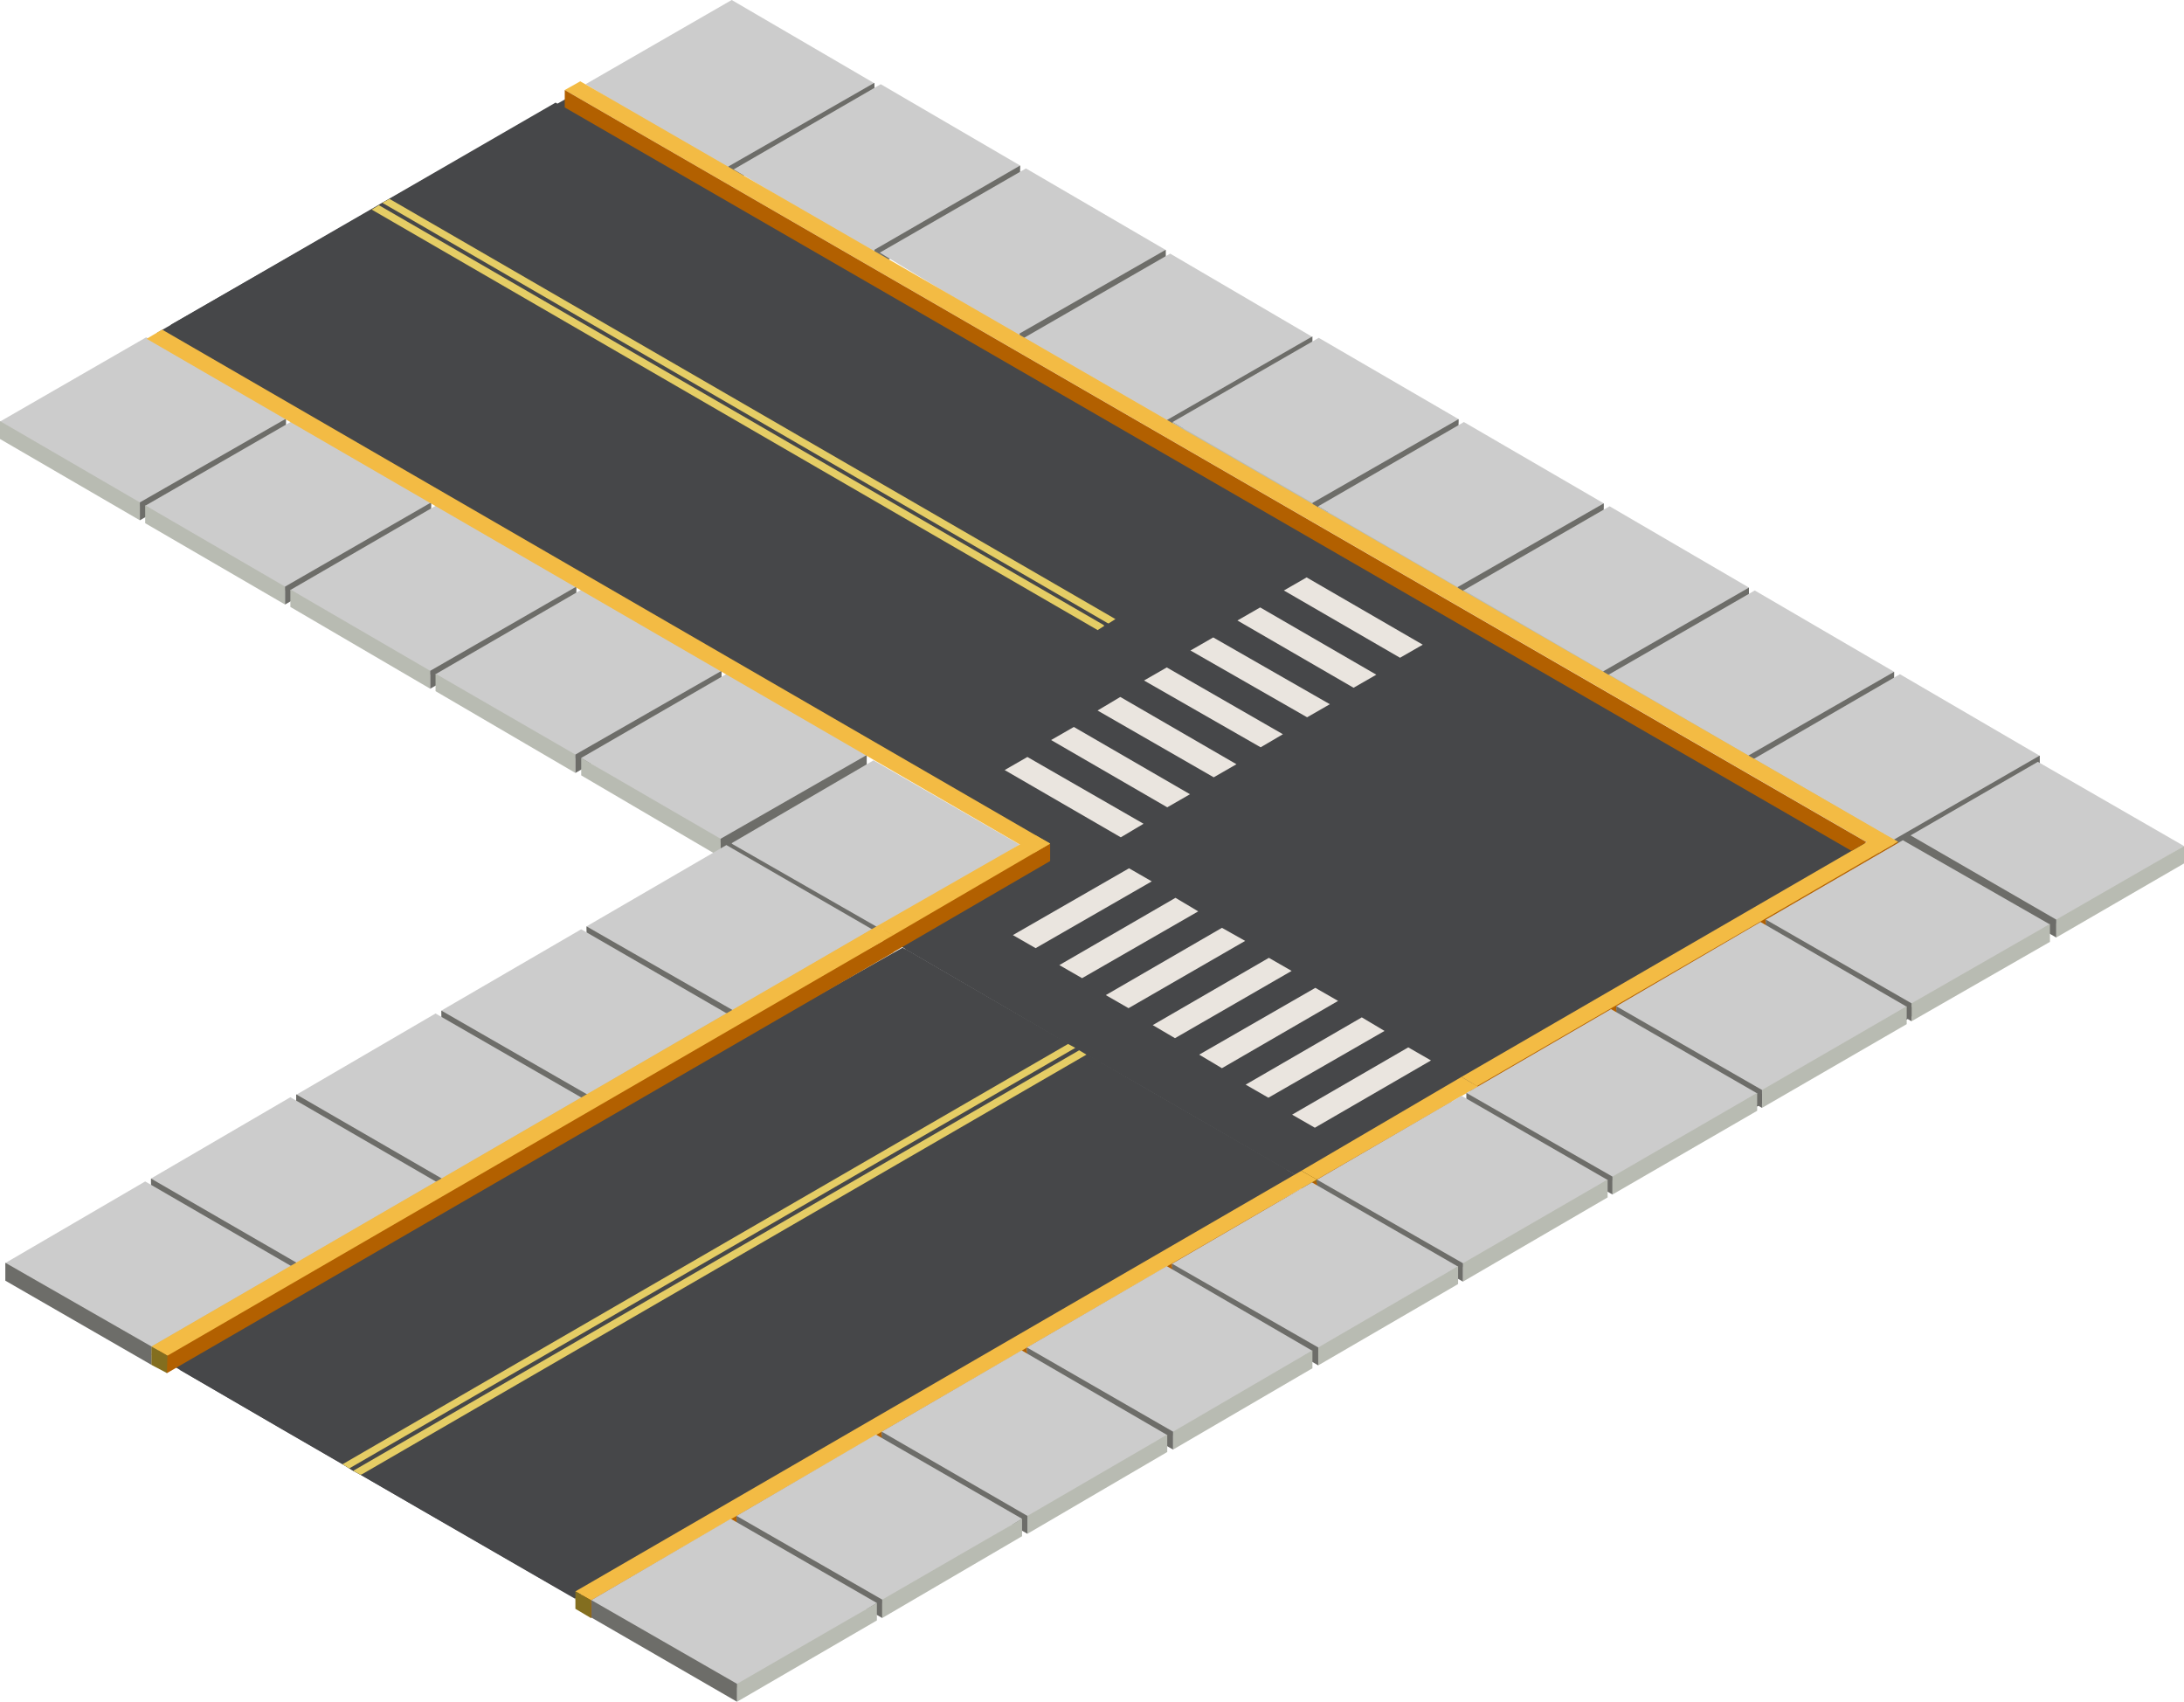 <svg id="Слой_1" data-name="Слой 1" xmlns="http://www.w3.org/2000/svg" viewBox="0 0 45.13 35.17"><defs><style>.cls-1{fill:#ccc;}.cls-2{fill:#6d6d69;}.cls-3{fill:#b8bbb2;}.cls-4{fill:#464749;}.cls-5{fill:#e5cd65;}.cls-6{fill:#b26000;}.cls-7{fill:#f3bb44;}.cls-8{fill:#836e1f;}.cls-9{fill:#eae5df;}</style></defs><polygon class="cls-1" points="12.1 1.74 15.03 3.52 18.05 1.78 18.05 1.71 15.12 0 12.1 1.74"/><polygon class="cls-2" points="15.05 3.44 15.05 3.82 18.07 2.08 18.07 1.71 15.05 3.44"/><polygon class="cls-1" points="15.16 3.5 18.07 5.24 21.08 3.49 21.08 3.42 18.2 1.74 15.16 3.5"/><polygon class="cls-2" points="18.07 5.16 18.07 5.53 21.08 3.79 21.08 3.42 18.07 5.16"/><polygon class="cls-1" points="18.18 5.22 21.07 6.97 24.08 5.23 24.08 5.16 21.2 3.48 18.18 5.22"/><polygon class="cls-2" points="21.07 6.89 21.07 7.27 24.09 5.53 24.09 5.16 21.07 6.89"/><polygon class="cls-1" points="21.16 6.98 24.09 8.76 27.1 7.02 27.1 6.95 24.18 5.24 21.16 6.98"/><polygon class="cls-2" points="24.11 8.68 24.11 9.05 27.12 7.31 27.12 6.95 24.11 8.68"/><polygon class="cls-1" points="24.23 8.72 27.12 10.47 30.14 8.73 30.14 8.66 27.25 6.98 24.23 8.72"/><polygon class="cls-3" points="24.23 9.08 24.23 8.72 27.12 10.39 27.12 10.77 24.23 9.08"/><polygon class="cls-2" points="27.12 10.39 27.12 10.77 30.14 9.02 30.14 8.66 27.12 10.39"/><polygon class="cls-1" points="27.24 10.46 30.12 12.21 33.14 10.47 33.14 10.4 30.25 8.72 27.24 10.46"/><polygon class="cls-3" points="27.24 10.82 27.24 10.46 30.12 12.13 30.13 12.5 27.24 10.82"/><polygon class="cls-2" points="30.12 12.13 30.13 12.5 33.14 10.76 33.14 10.4 30.12 12.13"/><polygon class="cls-1" points="30.24 12.2 33.13 13.95 36.14 12.21 36.14 12.14 33.26 10.46 30.24 12.2"/><polygon class="cls-3" points="30.24 12.56 30.24 12.19 33.13 13.87 33.13 14.24 30.24 12.56"/><polygon class="cls-2" points="33.13 13.87 33.13 14.24 36.14 12.5 36.14 12.14 33.13 13.87"/><polygon class="cls-1" points="33.24 13.94 36.13 15.69 39.14 13.95 39.14 13.88 36.26 12.2 33.24 13.94"/><polygon class="cls-3" points="33.24 14.3 33.24 13.93 36.13 15.61 36.13 15.98 33.24 14.3"/><polygon class="cls-2" points="36.13 15.61 36.13 15.98 39.14 14.24 39.14 13.88 36.13 15.61"/><polygon class="cls-1" points="36.24 15.68 39.13 17.43 42.14 15.68 42.14 15.61 39.26 13.93 36.24 15.68"/><polygon class="cls-3" points="36.24 16.04 36.24 15.67 39.13 17.35 39.13 17.72 36.24 16.04"/><polygon class="cls-2" points="39.13 17.35 39.13 17.72 42.15 15.98 42.15 15.61 39.13 17.35"/><polygon class="cls-4" points="3.24 6.88 18.24 15.57 18.39 15.49 21.41 13.74 22.68 13.01 22.83 12.93 22.9 12.88 22.91 12.88 23.05 12.79 23.05 12.79 24.34 12.05 26.51 10.78 26.66 10.7 11.48 2.12 3.24 6.88"/><polygon class="cls-4" points="3.53 6.71 21.7 17.79 33.71 24.37 42.09 19.5 11.68 2.05 8.05 4.11 8.05 4.11 7.9 4.19 7.83 4.24 7.68 4.33 3.53 6.71"/><polygon class="cls-5" points="7.9 4.19 22.88 12.87 22.9 12.88 22.9 12.88 22.91 12.88 23.05 12.79 23.05 12.79 23.05 12.79 23.03 12.78 8.05 4.11 8.05 4.11 7.9 4.19"/><polygon class="cls-5" points="7.68 4.33 22.65 13 22.67 13.01 22.68 13.02 22.82 12.93 22.82 12.93 22.82 12.93 22.8 12.91 7.83 4.24 7.68 4.33"/><polygon class="cls-1" points="0 8.71 2.89 10.46 5.9 8.72 5.9 8.65 3.02 6.97 0 8.71"/><polygon class="cls-3" points="0 9.07 0 8.7 2.89 10.38 2.89 10.75 0 9.07"/><polygon class="cls-2" points="2.89 10.38 2.89 10.75 5.91 9.01 5.91 8.65 2.89 10.38"/><polygon class="cls-1" points="3 10.45 5.89 12.2 8.91 10.46 8.91 10.39 6.02 8.71 3 10.45"/><polygon class="cls-3" points="3 10.81 3 10.44 5.89 12.12 5.89 12.49 3 10.81"/><polygon class="cls-2" points="5.89 12.12 5.89 12.49 8.91 10.75 8.91 10.38 5.89 12.12"/><polygon class="cls-1" points="6 12.19 8.89 13.94 11.91 12.19 11.91 12.12 9.02 10.44 6 12.19"/><polygon class="cls-3" points="6 12.54 6 12.18 8.89 13.86 8.89 14.23 6 12.54"/><polygon class="cls-2" points="8.89 13.86 8.89 14.23 11.91 12.49 11.91 12.12 8.89 13.86"/><polygon class="cls-1" points="9 13.93 11.89 15.67 14.91 13.93 14.91 13.86 12.02 12.18 9 13.93"/><polygon class="cls-3" points="9 14.28 9 13.92 11.89 15.59 11.89 15.97 9 14.28"/><polygon class="cls-2" points="11.89 15.59 11.89 15.97 14.91 14.23 14.91 13.86 11.89 15.59"/><polygon class="cls-1" points="12.01 15.66 14.89 17.41 17.91 15.67 17.91 15.6 15.02 13.92 12.01 15.66"/><polygon class="cls-3" points="12.01 16.02 12.01 15.66 14.89 17.33 14.89 17.71 12.01 16.02"/><polygon class="cls-2" points="14.89 17.33 14.89 17.71 17.91 15.96 17.91 15.6 14.89 17.33"/><polygon class="cls-1" points="21.07 17.45 18.14 19.23 15.12 17.49 15.12 17.42 18.05 15.71 21.07 17.45"/><polygon class="cls-2" points="18.12 19.15 18.12 19.52 15.1 17.78 15.1 17.42 18.12 19.15"/><polygon class="cls-4" points="38.55 17.43 26.89 24.34 26.74 24.26 23.71 22.51 22.45 21.79 22.3 21.7 22.22 21.65 22.22 21.65 22.07 21.57 22.07 21.57 20.79 20.82 18.61 19.55 18.46 19.47 30.14 12.92 38.55 17.43"/><polygon class="cls-4" points="37.24 18.18 26.62 24.16 26.6 24.17 22.45 21.78 22.3 21.7 22.22 21.65 22.08 21.56 22.07 21.56 18.71 19.61 18.74 19.6 29.57 13.19 37.24 18.18"/><polygon class="cls-6" points="21.7 17.43 18.13 19.29 18.13 19.29 18.13 19.29 18.45 19.68 21.7 17.79 21.7 17.43"/><polygon class="cls-7" points="21.4 17.26 18.13 19.13 18.13 19.13 18.13 19.14 18.45 19.32 18.46 19.32 21.7 17.43 21.4 17.26"/><polygon class="cls-6" points="30.43 22.75 39.22 17.77 39.22 17.39 30.43 22.34 30.43 22.75"/><path class="cls-6" d="M57.75,55,54.63,56.8h0l.32.39,2.79-1.62C57.74,55.39,57.74,55.2,57.75,55Z" transform="translate(-27.74 -32.46)"/><polygon class="cls-7" points="30.52 22.44 39.22 17.39 38.9 17.21 30.2 22.25 30.52 22.44"/><polygon class="cls-7" points="30.2 22.25 26.89 24.19 26.89 24.19 26.89 24.19 27.21 24.37 27.21 24.37 30.54 22.45 30.2 22.25"/><polygon class="cls-8" points="26.89 24.19 27.21 24.37 27.21 24.74 26.89 24.55 26.89 24.19"/><polygon class="cls-1" points="45.13 17.48 42.49 19.08 39.48 17.34 39.48 17.26 42.11 15.74 45.13 17.48"/><polygon class="cls-3" points="45.13 17.84 45.13 17.48 42.49 19 42.49 19.37 45.13 17.84"/><polygon class="cls-2" points="42.49 19 42.49 19.37 39.48 17.63 39.48 17.26 42.49 19"/><polygon class="cls-1" points="42.36 19.1 39.5 20.81 36.49 19.07 36.49 19 39.32 17.36 42.36 19.1"/><polygon class="cls-3" points="42.36 19.46 42.36 19.09 39.5 20.73 39.5 21.1 42.36 19.46"/><polygon class="cls-2" points="39.5 20.73 39.5 21.1 36.49 19.36 36.49 19 39.5 20.73"/><polygon class="cls-1" points="39.4 20.8 36.41 22.6 33.4 20.86 33.4 20.79 36.38 19.05 39.4 20.8"/><polygon class="cls-3" points="39.4 21.16 39.4 20.79 36.41 22.52 36.41 22.89 39.4 21.16"/><polygon class="cls-2" points="36.41 22.52 36.41 22.89 33.4 21.15 33.4 20.79 36.41 22.52"/><polygon class="cls-1" points="36.31 22.59 33.32 24.39 30.31 22.65 30.31 22.58 33.29 20.85 36.31 22.59"/><polygon class="cls-3" points="36.31 22.95 36.31 22.58 33.32 24.31 33.32 24.68 36.31 22.95"/><polygon class="cls-2" points="33.32 24.31 33.32 24.68 30.3 22.94 30.3 22.58 33.32 24.31"/><polygon class="cls-1" points="33.22 24.38 30.23 26.18 27.22 24.44 27.22 24.37 30.2 22.64 33.22 24.38"/><polygon class="cls-3" points="33.22 24.74 33.22 24.37 30.23 26.1 30.23 26.48 33.22 24.74"/><polygon class="cls-2" points="30.23 26.1 30.23 26.48 27.21 24.73 27.21 24.37 30.23 26.1"/><polygon class="cls-1" points="18.02 19.2 15.14 20.95 12.12 19.21 12.12 19.14 15.01 17.46 18.02 19.2"/><polygon class="cls-3" points="18.02 19.56 18.02 19.2 15.14 20.87 15.14 21.24 18.02 19.56"/><polygon class="cls-2" points="15.14 20.87 15.14 21.24 12.12 19.5 12.12 19.14 15.14 20.87"/><polygon class="cls-1" points="15.02 20.94 12.13 22.69 9.12 20.95 9.12 20.88 12.01 19.2 15.02 20.94"/><polygon class="cls-3" points="15.02 21.3 15.02 20.93 12.13 22.61 12.13 22.98 15.02 21.3"/><polygon class="cls-2" points="12.13 22.61 12.13 22.98 9.12 21.24 9.12 20.88 12.13 22.61"/><polygon class="cls-1" points="12.02 22.68 9.13 24.43 6.12 22.69 6.12 22.62 9 20.94 12.02 22.68"/><polygon class="cls-3" points="12.02 23.04 12.02 22.67 9.13 24.35 9.13 24.72 12.02 23.04"/><polygon class="cls-2" points="9.13 24.35 9.13 24.72 6.12 22.98 6.12 22.61 9.13 24.35"/><polygon class="cls-1" points="9.02 24.42 6.13 26.17 3.12 24.43 3.12 24.35 6 22.67 9.02 24.42"/><polygon class="cls-3" points="9.02 24.77 9.02 24.41 6.13 26.09 6.13 26.46 9.02 24.77"/><polygon class="cls-2" points="6.13 26.09 6.13 26.46 3.12 24.72 3.12 24.35 6.13 26.09"/><polygon class="cls-1" points="6.02 26.16 3.13 27.9 0.12 26.16 0.12 26.09 3 24.41 6.02 26.16"/><polygon class="cls-3" points="6.02 26.51 6.02 26.15 3.13 27.82 3.13 28.2 6.02 26.51"/><polygon class="cls-2" points="3.13 27.82 3.13 28.2 0.11 26.46 0.11 26.09 3.13 27.82"/><polygon class="cls-4" points="26.89 24.34 11.88 33.03 11.74 32.95 8.71 31.2 7.45 30.47 7.3 30.39 7.22 30.34 7.22 30.34 7.07 30.25 7.07 30.25 5.79 29.51 3.61 28.24 3.46 28.16 18.65 19.58 26.89 24.34"/><polygon class="cls-4" points="26.6 24.17 11.62 32.85 11.6 32.86 7.45 30.47 7.3 30.39 7.22 30.34 7.08 30.25 7.08 30.25 3.71 28.3 3.74 28.29 18.71 19.61 22.07 21.57 22.07 21.57 22.22 21.65 22.3 21.7 22.45 21.79 26.6 24.17"/><polygon class="cls-5" points="22.22 21.65 7.25 30.32 7.22 30.34 7.22 30.34 7.22 30.34 7.07 30.25 7.08 30.25 7.08 30.25 7.1 30.24 22.07 21.57 22.07 21.57 22.22 21.65"/><polygon class="cls-5" points="22.45 21.79 7.48 30.46 7.45 30.47 7.45 30.47 7.3 30.39 7.3 30.39 7.3 30.39 7.33 30.37 22.3 21.7 22.45 21.79"/><polygon class="cls-6" points="18.46 19.68 3.45 28.37 3.13 27.98 3.13 27.98 3.13 27.98 12.18 22.76 12.18 22.76 12.19 22.76 12.23 22.79 18.46 19.32 18.46 19.68"/><polygon class="cls-7" points="18.46 19.32 3.46 28.01 3.46 28.01 3.13 27.82 3.13 27.82 3.13 27.82 18.13 19.13 18.46 19.32"/><polygon class="cls-8" points="3.13 27.82 3.46 28.01 3.45 28.37 3.13 28.2 3.13 27.82"/><polygon class="cls-6" points="27.27 24.71 12.21 33.43 11.89 33.04 11.89 33.03 11.89 33.03 20.94 27.81 20.94 27.81 20.94 27.81 20.99 27.84 27.19 24.39 27.27 24.71"/><polygon class="cls-7" points="27.21 24.37 12.22 33.06 12.21 33.06 11.89 32.88 11.89 32.88 11.89 32.88 26.89 24.19 27.21 24.37"/><polygon class="cls-8" points="11.89 32.88 12.21 33.06 12.21 33.43 11.89 33.24 11.89 32.88"/><polygon class="cls-1" points="30.13 26.17 27.24 27.92 24.22 26.18 24.22 26.11 27.11 24.43 30.13 26.17"/><polygon class="cls-3" points="30.13 26.53 30.13 26.16 27.24 27.84 27.24 28.21 30.13 26.53"/><polygon class="cls-2" points="27.24 27.84 27.24 28.21 24.22 26.47 24.22 26.11 27.24 27.84"/><polygon class="cls-1" points="27.12 27.91 24.24 29.66 21.22 27.92 21.22 27.84 24.11 26.16 27.12 27.91"/><polygon class="cls-3" points="27.12 28.27 27.12 27.9 24.24 29.58 24.24 29.95 27.12 28.27"/><polygon class="cls-2" points="24.24 29.58 24.24 29.95 21.22 28.21 21.22 27.84 24.24 29.58"/><polygon class="cls-1" points="24.12 29.65 21.23 31.39 18.22 29.65 18.22 29.58 21.11 27.9 24.12 29.65"/><polygon class="cls-3" points="24.12 30 24.12 29.64 21.23 31.32 21.23 31.69 24.12 30"/><polygon class="cls-2" points="21.23 31.32 21.23 31.69 18.22 29.95 18.22 29.58 21.23 31.32"/><polygon class="cls-1" points="21.12 31.38 18.23 33.13 15.22 31.39 15.22 31.32 18.1 29.64 21.12 31.38"/><polygon class="cls-3" points="21.12 31.74 21.12 31.38 18.23 33.05 18.23 33.43 21.12 31.74"/><polygon class="cls-2" points="18.23 33.05 18.23 33.43 15.22 31.69 15.22 31.32 18.23 33.05"/><polygon class="cls-1" points="18.12 33.12 15.23 34.87 12.22 33.13 12.22 33.06 15.1 31.38 18.12 33.12"/><polygon class="cls-3" points="18.12 33.48 18.12 33.12 15.23 34.79 15.23 35.16 18.12 33.48"/><polygon class="cls-2" points="15.23 34.79 15.23 35.16 12.22 33.42 12.22 33.06 15.23 34.79"/><polygon class="cls-7" points="3.03 7 21.37 17.62 21.7 17.43 3.35 6.81 3.03 7"/><polygon class="cls-7" points="11.67 1.86 38.63 17.43 38.92 17.22 11.99 1.68 11.67 1.86"/><polygon class="cls-6" points="11.67 2.22 38.26 17.58 38.57 17.4 11.67 1.86 11.67 2.22"/><polygon class="cls-9" points="20.76 15.91 23.16 17.3 23.63 17.02 21.23 15.64 20.76 15.91"/><polygon class="cls-9" points="21.72 15.29 24.12 16.68 24.59 16.41 22.19 15.02 21.72 15.29"/><polygon class="cls-9" points="22.68 14.68 25.08 16.06 25.55 15.79 23.15 14.4 22.68 14.68"/><polygon class="cls-9" points="23.64 14.06 26.05 15.44 26.51 15.17 24.11 13.79 23.64 14.06"/><polygon class="cls-9" points="24.6 13.44 27.01 14.82 27.48 14.55 25.07 13.17 24.6 13.44"/><polygon class="cls-9" points="25.57 12.82 27.97 14.21 28.44 13.94 26.04 12.55 25.57 12.82"/><polygon class="cls-9" points="26.53 12.2 28.93 13.59 29.4 13.32 27 11.93 26.53 12.2"/><polygon class="cls-9" points="29.57 21.91 27.17 23.3 26.7 23.03 29.1 21.64 29.57 21.91"/><polygon class="cls-9" points="28.61 21.3 26.21 22.68 25.74 22.41 28.14 21.02 28.61 21.3"/><polygon class="cls-9" points="27.65 20.68 25.25 22.07 24.78 21.79 27.18 20.41 27.65 20.68"/><polygon class="cls-9" points="26.69 20.06 24.28 21.45 23.82 21.18 26.22 19.79 26.69 20.06"/><polygon class="cls-9" points="25.73 19.44 23.32 20.83 22.85 20.56 25.25 19.17 25.73 19.44"/><polygon class="cls-9" points="24.76 18.83 22.36 20.21 21.89 19.94 24.29 18.55 24.76 18.83"/><polygon class="cls-9" points="23.8 18.21 21.4 19.59 20.93 19.32 23.33 17.94 23.8 18.21"/></svg>